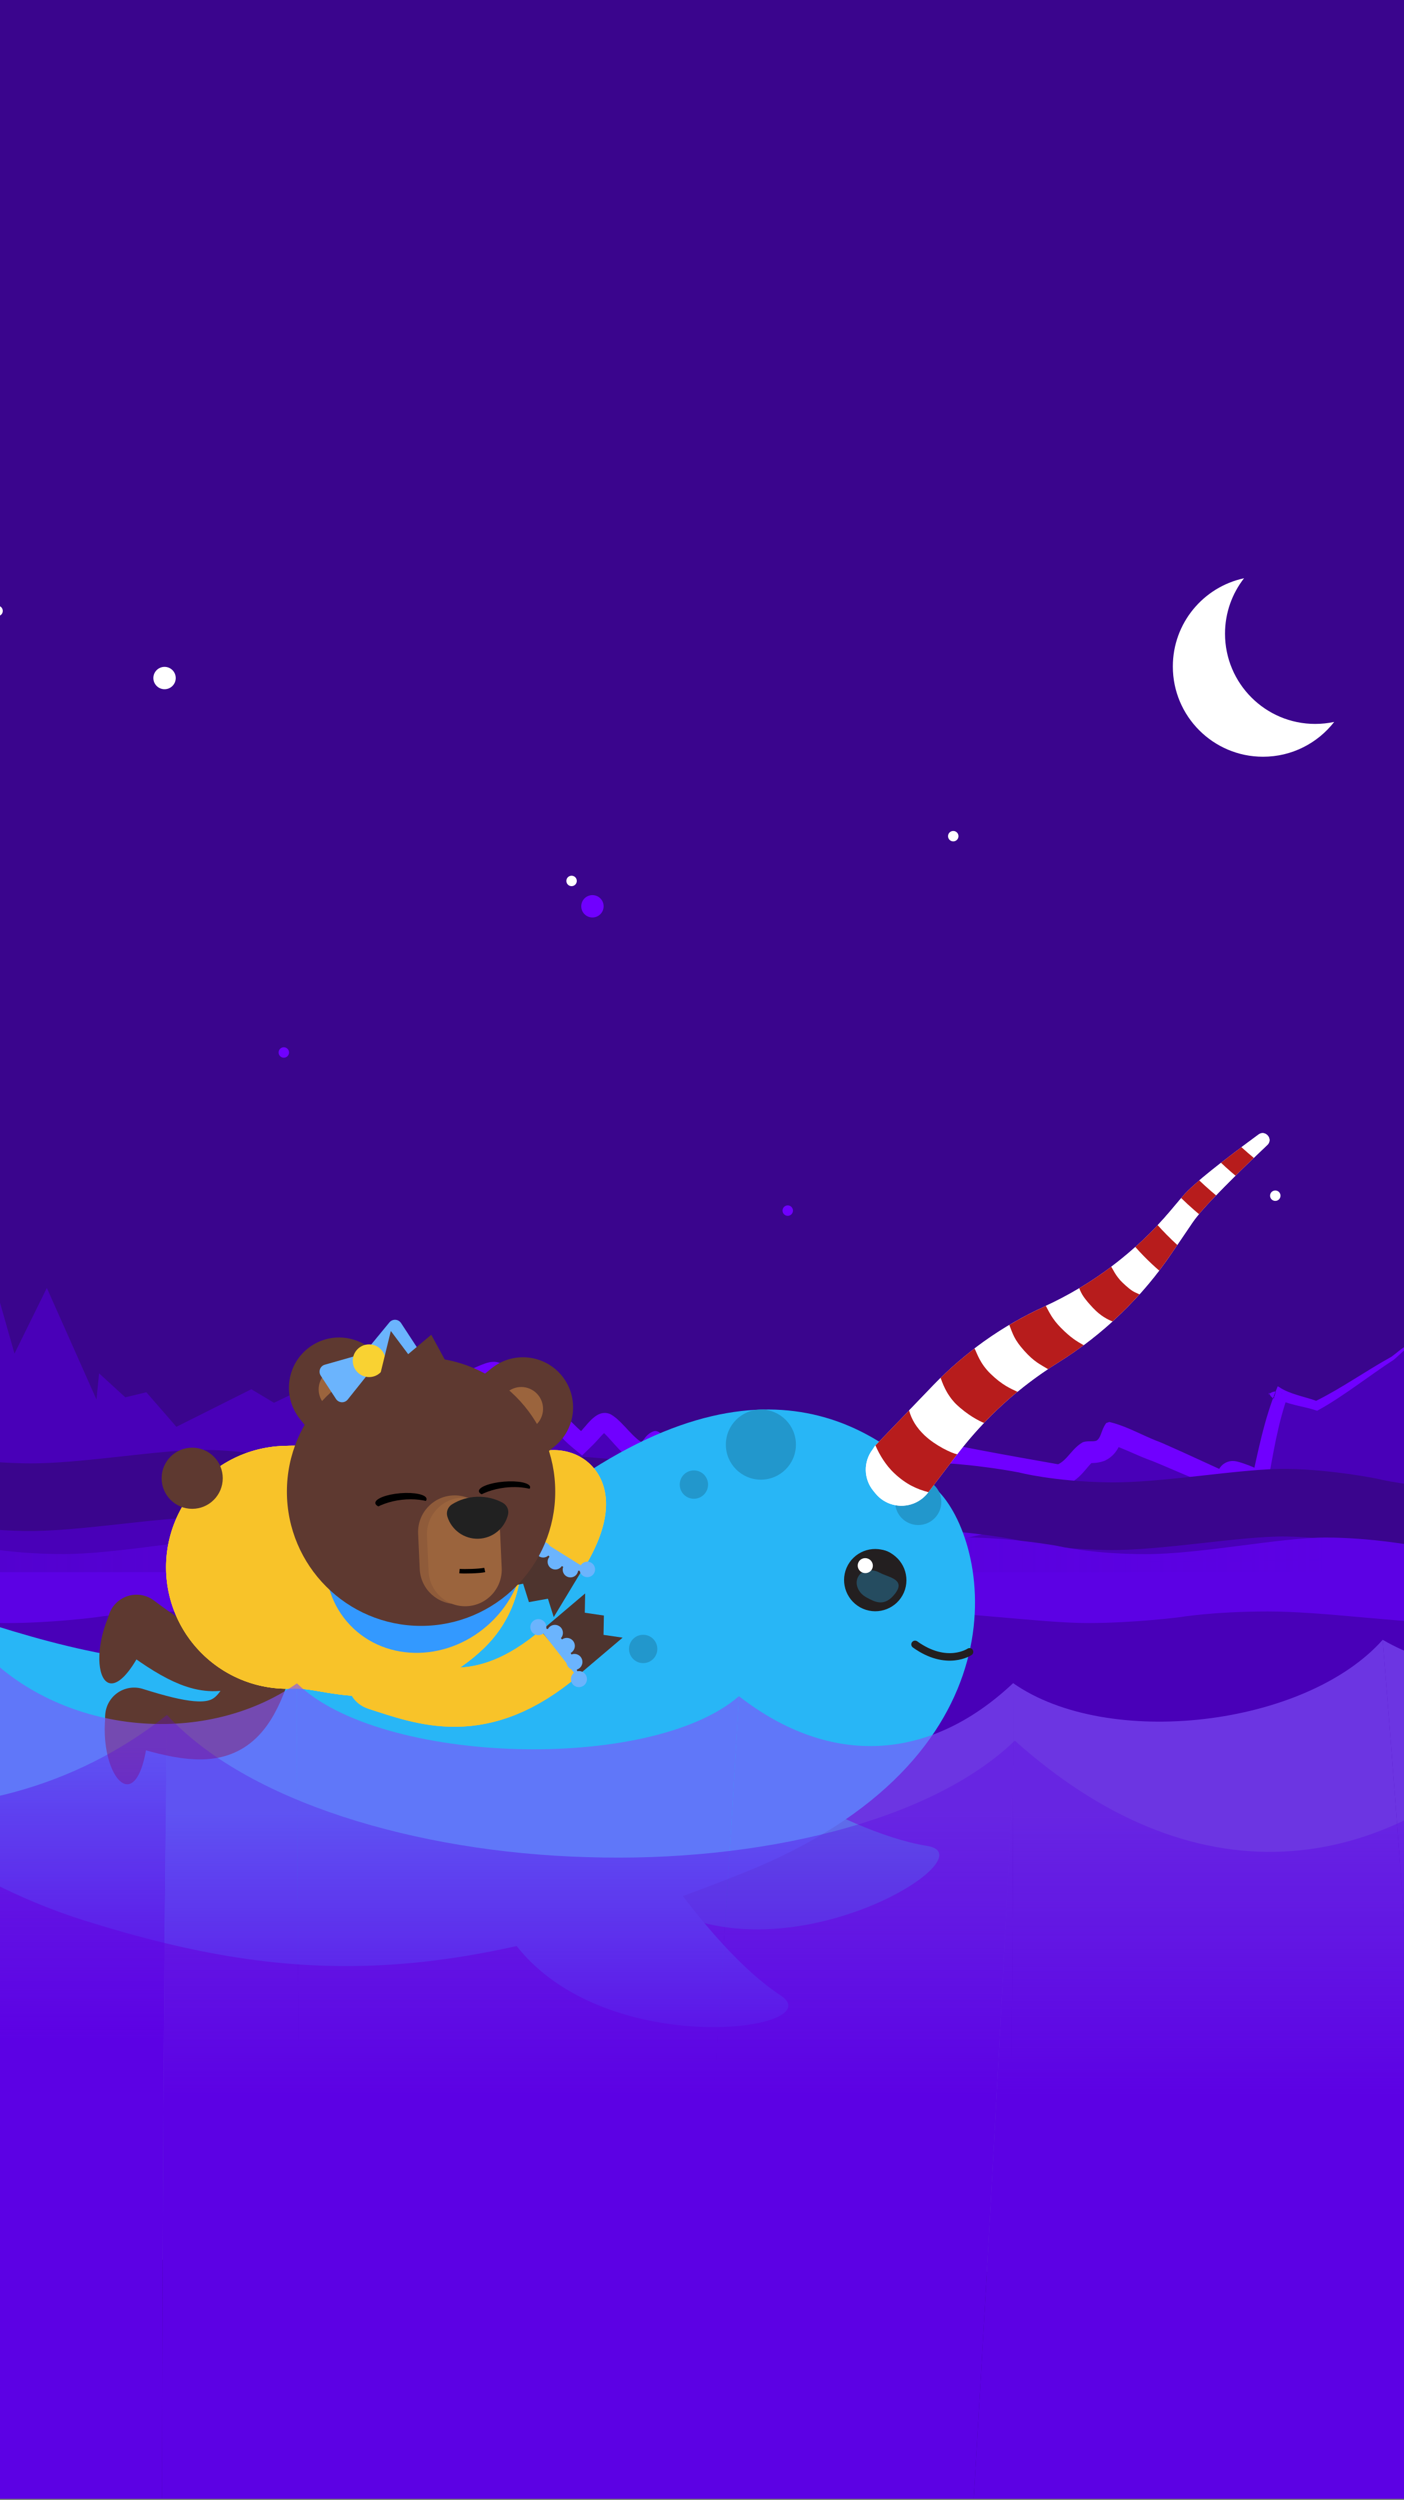 <svg width="413" height="735" fill="none" xmlns="http://www.w3.org/2000/svg"><rect width="100%" height="100%" fill="#808080" stroke="none"/><g clip-path="url(#clip0)"><path fill="#3A058D" d="M0 0h413v734.589H0z"/><g clip-path="url(#clip1)"><path d="M574.468 155H-73.74v509.663H574.468V155z" fill="#3A058D"/><path d="M611.573 299.636l-44.721 10.087-22.055 81.408-11.136-33.121-2.627 18.802-10.517 3.236-11.245 31.77-1.754-12.091-6.118-5.372-7.342 13.867-34.585-52.106-33.108 38.642-4.803-3.649-33.572 21.209-11.872-4.083-7.697 28.424-42.204-18.337-3.736 5.991-4.246.092-6.863 6.82-45.156-8.819-8.67 7.806-4.868-1.465-6.61 9.601-38.226-12.394-6.468 6.236-8.061-10.561-4.601 3.132-10.96-7.71-6.635 4.254-25.486-20.789-24.082 9.763-11.376-6.127-14.328 6.969-5.355-3.482-9.886 4.771-6.675-3.99-22.043 11.043-8.841-10.158-6.179 1.496-7.723-7.052-.763 7.701-14.6-32.805-9.517 19.297-15.543-54.615-7.837 30.573-8.188-25.262-10.144 10.74-13.526-37.146-15.789 14.915-8.03-4.793-10.192 4.842-19.253-14.745v295.86h715.813V299.636z" fill="#4900B8"/><path d="M414.664 395.872c-.855.5-1.618 1.123-2.359 1.794-.741.671-1.483 1.381-2.276 2.065l-.088.057c-1.807 1.171-3.583 2.386-5.346 3.632l-5.307 3.732c-1.776 1.25-3.57 2.495-5.408 3.701-1.837 1.207-3.71 2.391-5.653 3.465l-.78.43-1.057-.333c-1.685-.535-3.584-.882-5.601-1.391-2.009-.504-4.166-1.21-6.193-2.377l4.215-1.478c-.189.645-.364 1.29-.495 1.886-.066.29-.119.588-.136.776-.009.079 0 .185.013.014v-.101l-.005-.07-.008-.101c-.005-.048-.014-.092-.022-.141l-.014-.07-.03-.127c-.022-.088-.053-.175-.084-.263-.008-.026-.048-.123-.083-.197-.035-.079-.079-.158-.123-.233-.044-.079-.087-.145-.144-.224-.088-.122-.185-.236-.29-.346-.105-.11-.224-.211-.342-.298-.123-.092-.311-.215-.487-.294-.18-.088-.368-.154-.557-.202-.171-.044-.333-.07-.508-.083-.172-.013-.347-.009-.514.009-.136.013-.219.026-.333.052-.197.04-.46.141-.531.171-.109.049-.219.101-.324.167-.075.044-.119.074-.18.114l-.136.105c-.259.215-.281.272-.316.303-.026.026-.03.026-.022.009l.07-.185c.062-.162.119-.359.141-.508.031-.141.013-.277-.009-.114 0 .092-.017.254.123.644.07.176.197.43.39.654.198.237.452.452.719.592l4.544-1.627c-1.614 4.416-2.807 9.012-3.789 13.714-.987 4.706-1.776 9.517-2.68 14.411l-.912 4.939-4.973-1.86c-1.022-.381-2.04-.776-3.075-1.188-.517-.207-1.039-.417-1.579-.645-.272-.114-.548-.237-.859-.377-.158-.075-.32-.149-.535-.263-.114-.062-.233-.123-.448-.255l-.215-.145-.153-.109c-.079-.062-.154-.119-.233-.184-.07-.057-.135-.119-.201-.185-.07-.07-.101-.092-.263-.272-.066-.074-.128-.149-.189-.223l-.088-.119-.114-.166c-.136-.206-.259-.43-.359-.663-.053-.114-.097-.232-.141-.35-.022-.053-.109-.316-.175-.663-.119-.627-.097-1.32.057-1.912.153-.666.561-1.46 1.101-2.017.302-.316.548-.5.64-.562.145-.105.298-.201.46-.293.158-.088.325-.167.492-.237.14-.062.403-.145.421-.149.263-.079.539-.136.811-.163.145-.017.25-.022.382-.026.438-.004.565.018.719.035.123.013.228.031.298.044.158.026.241.048.333.066l.395.096.553.158c.329.101.627.193.916.294.584.197 1.145.399 1.715.618.57.224 1.14.457 1.776.755.321.153.649.316 1.075.565.219.132.452.272.811.553.184.149.399.316.737.689.075.079.189.219.281.346.048.066.118.162.175.246l.083.131.106.176c.074.131.122.223.201.399.079.175.141.342.202.53.075.237.132.483.167.729.044.298.061.622.048.934l-.276 6.46-6.175-2.329c-7.316-2.754-14.363-5.89-21.328-8.82l-2.601-1.114-2.548-1.07c-.403-.162-.776-.333-1.206-.491l-.653-.237-.728-.276c-.983-.377-1.926-.772-2.834-1.162-3.64-1.579-6.832-3.057-9.723-3.676l3.149-.144-.557.197 2.702-1.96c.083-.097.039-.049-.053.193-.096.237-.232.644-.447 1.232-.224.588-.5 1.377-1.132 2.421-.32.517-.745 1.101-1.32 1.671-.57.57-1.298 1.11-2.074 1.5l-.342.171-.412.14c-.843.285-1.658.421-2.312.483-.653.061-1.158.057-1.486.065l-.373.009-.097.009c-.013.004-.026.004-.035.004-.009.009.154-.004.373-.07l1.048-.469c-.175.118-.417.307-.763.667-.346.355-.776.868-1.333 1.526-.557.658-1.233 1.469-2.18 2.351-.938.868-2.21 1.806-3.728 2.456l-1.618.692-1.768-.302c-7.552-1.29-15.139-2.57-22.739-3.96-3.803-.698-7.605-1.421-11.408-2.189-3.802-.772-7.613-1.57-11.407-2.465l6.052-1.916c-.916 1.017-1.912 2.127-3.065 3.25-1.158 1.122-2.469 2.276-4.118 3.337-1.636 1.048-3.698 2.031-6.132 2.395-1.206.184-2.473.201-3.688.048-1.219-.149-2.373-.461-3.425-.868l4.929-.237c.285-.145.535-.325.706-.478.176-.158.277-.285.334-.36.105-.153.039-.088-.057.132-.101.215-.242.57-.417 1.03-.18.465-.39 1.04-.732 1.777-.18.39-.369.749-.571 1.1-.201.356-.421.706-.657 1.053-.47.693-1.013 1.355-1.61 1.969-1.193 1.228-2.609 2.224-4.048 2.934l-2.281 1.127-2.337-.798c-2.061-.702-3.934-1.421-5.811-2.136l-5.557-2.127c-3.675-1.399-7.328-2.758-10.969-3.978-3.631-1.197-7.267-2.372-10.74-3.105-.434-.096-.86-.175-1.285-.254-.215-.044-.417-.07-.627-.105-.176-.031-.553-.084-.307-.062.219.018.741-.022 1.215-.232.232-.097.434-.224.57-.334.136-.105.215-.188.245-.223.057-.07-.052.039-.223.316-.185.276-.421.701-.825 1.328-.206.312-.46.693-.833 1.145-.382.452-.882 1.009-1.719 1.592-.807.575-2.075 1.123-3.342 1.241-.632.066-1.224.04-1.759-.03-.539-.075-.982-.193-1.395-.329l.689.184c-1.083-.237-1.667-.566-2.136-.829-.46-.272-.789-.518-1.048-.733-.535-.438-.877-.789-1.189-1.122-.605-.658-1.043-1.219-1.456-1.759-.811-1.074-1.486-2.061-2.14-3-.649-.93-1.276-1.82-1.829-2.526-.267-.342-.535-.645-.636-.75-.039-.053-.039-.031.22.114.149.079.364.198.802.325.421.118 1.176.267 2.145.074l.425-.101c.224-.065.426-.215.434-.241.009-.022-.114.075-.399.443-.153.189-.324.434-.728.917l-.175.201-.233.246c-.079.083-.206.202-.311.298-.048.044-.123.11-.206.176l-.237.188c-.066.053-.193.141-.307.215-.114.075-.232.149-.351.22-.136.078-.32.171-.482.245-.18.079-.307.14-.557.224-.228.074-.461.14-.693.188-.219.049-.535.088-.803.106-.557.039-1.127-.018-1.679-.15-.272-.065-.535-.153-.799-.258-.131-.053-.258-.11-.381-.171l-.171-.088-.022-.013-.176-.105-.35-.22-.351-.223-.171-.114-.132-.097c-.351-.259-.724-.535-1.009-.798-1.232-1.061-2.14-2.066-2.982-2.991-.833-.93-1.574-1.79-2.259-2.5-.166-.171-.342-.36-.495-.5l-.237-.232-.219-.198c-.149-.144-.272-.232-.391-.333-.074-.066-.087-.07-.109-.088-.009-.009-.018-.017-.027-.031l-.013-.017c-.004-.004-.013-.018.018.004.074.049.197.079.237.097.026.009.057.013.087.017.035.014.071.018.11.022.149.027.338.027.496.013.337-.043.482-.153.407-.127-.065.018-.28.149-.548.377-.267.22-.583.531-.925.891-.342.359-.706.772-1.118 1.232-.413.461-.864.969-1.474 1.561l-3.118 3.049-3.237-2.698c-1.193-.995-2.25-2.079-3.123-3.004-.877-.93-1.618-1.702-2.359-2.337l-5.842-4.855c-3.916-3.32-7.811-6.781-11.53-10.46l.206.175c-.087-.079.079-.066-.087-.123-.158-.044-.636 0-1.255.184-.311.088-.653.207-1.035.347l-.601.219-.267.097-.272.109-2.382.948c-1.627.64-3.28 1.276-4.973 1.85-1.697.571-3.425 1.088-5.179 1.531l.482-.189c-1.425.614-2.899 1.465-4.684 2.29-1.188.552-2.513.807-3.833.732-1.32-.079-2.526-.495-3.504-1.009-1.969-1.043-3.307-2.328-4.61-3.403-1.285-1.079-2.482-2.022-3.657-2.443l1.482-.175c-2.342 1.101-4.675 2.469-7.171 3.697-1.25.614-2.539 1.189-3.89 1.653-1.346.47-2.763.799-4.197.952l-.482.053-.276-.215c-1.456-1.118-2.798-2.289-4.188-3.364l.167.083c-.509-.228-1.281-.144-2.017.079-.746.224-1.491.57-2.224.943l-.36-.587c.719-.435 1.456-.856 2.263-1.176.404-.158.824-.289 1.276-.355.447-.066.93-.061 1.395.088l.044.013.044.026c1.5 1 2.925 2.075 4.394 3.057l-.272-.057c2.605-.439 5.048-1.575 7.368-2.89 2.329-1.316 4.575-2.82 6.96-4.132l.154-.083.167.048c1.793.5 3.276 1.575 4.67 2.619 1.395 1.048 2.733 2.162 4.233 2.868.745.351 1.53.574 2.324.596.789.018 1.583-.162 2.289-.522 1.513-.776 2.987-1.728 4.57-2.521l.04-.018.044-.013c3.263-.991 6.433-2.285 9.574-3.658l2.359-1.044c.807-.342 1.583-.671 2.434-.969.842-.285 1.741-.522 2.706-.504.961.009 1.952.368 2.702.978l.017.013.013.013c3.728 3.434 7.649 6.653 11.636 9.802l6.004 4.715c2.052 1.645 3.657 3.644 5.6 5.171l-.754.044c.789-.803 1.522-1.75 2.329-2.645.807-.89 1.671-1.794 2.807-2.447.565-.32 1.219-.57 1.921-.61.706-.057 1.394.114 2.026.417 1.149.653 2.03 1.478 2.903 2.324 1.715 1.693 3.206 3.548 4.965 5.009.215.188.443.346.671.513.114.087.228.149.337.223l.171.11.084.053c.022.008-.026-.018-.04-.013-.039-.014-.096-.005-.109 0-.013.004 0 0 .026-.018.053-.039.136-.127.219-.224.167-.197.338-.438.522-.679.364-.483.772-.983 1.281-1.413.5-.429 1.109-.776 1.767-.965l.031-.008.018-.005c.552-.092.938.11 1.245.277.307.179.561.386.794.596.465.421.868.868 1.254 1.325.768.912 1.461 1.85 2.149 2.789.689.934 1.369 1.873 2.079 2.767.355.448.715.882 1.096 1.276.189.198.382.382.579.536.185.153.404.276.496.289l.022.004.053.018c.359.114.6.092.868-.097.276-.188.548-.552.798-.942.509-.794.961-1.733 1.715-2.562.377-.412.851-.789 1.412-1.022.557-.236 1.175-.311 1.746-.263.298.022.53.07.785.106.25.039.5.07.745.118.496.088.991.171 1.483.276 3.938.794 7.758 1.956 11.543 3.197 3.785 1.25 7.517 2.623 11.236 4.018 3.719 1.386 7.421 2.859 11.144 4.127l-.5.035c.829-.412 1.579-.956 2.215-1.614.636-.654 1.153-1.434 1.539-2.268.386-.842.68-1.802 1.105-2.758.215-.478.465-.961.807-1.421.338-.456.79-.886 1.347-1.167l.263-.131.276.105c1.171.447 2.417.614 3.636.417 1.219-.185 2.39-.715 3.465-1.408 1.079-.698 2.07-1.562 3.013-2.487.943-.925 1.833-1.921 2.728-2.934l.272-.307.399.097c14.907 3.517 30.02 6.131 45.124 8.81l-.364.044c1.39-.583 2.482-1.776 3.566-3.026.548-.627 1.101-1.276 1.728-1.881.623-.61 1.32-1.176 2.105-1.623l.052-.031.058-.017c.754-.25 1.513-.25 2.17-.25.667.004 1.259-.009 1.777-.184l-.084.035c.347-.171.623-.457.86-.834.237-.372.421-.824.601-1.293.364-.939.693-2.005 1.399-2.952l.114-.154.18-.061.557-.189.171-.057.171.044c3.811.93 7.28 2.68 10.736 4.228.864.39 1.732.768 2.609 1.123.435.18.882.346 1.329.517.448.171.886.378 1.329.566 1.763.768 3.5 1.544 5.241 2.333 6.956 3.154 13.837 6.443 20.885 9.316l-.776.495c0 .132.035.184.043.206.014.022.018.022.009.018-.009-.013-.039-.04-.079-.07-.074-.062-.171-.128-.276-.189-.206-.127-.434-.246-.662-.36-.465-.232-.948-.443-1.434-.644-.487-.202-.983-.395-1.478-.575-.25-.087-.496-.175-.746-.259l-.364-.114-.171-.043-.07-.014c-.013-.004-.048-.004.013-.004l.031-.004c.03-.005.057-.009.087-.018.018-.004.075-.026.106-.044.017-.009.035-.022.052-.035.009-.009.04-.031.075-.066.066-.065.114-.162.131-.241.018-.07.022-.153.009-.228-.022-.092-.022-.079-.035-.118-.013-.027-.026-.053-.039-.075-.018-.026-.027-.035-.04-.052-.026-.031-.022-.027-.035-.036-.017-.013.004.005.018.014l.14.083.338.171.715.333 1.464.645c.983.421 1.974.833 2.965 1.241l-.745.39c1.07-4.789 2.052-9.613 3.249-14.393 1.198-4.781 2.614-9.531 4.509-14.105l.215-.522.504.263c.268.141.478.404.575.654.105.25.127.487.131.706.005.438-.079.824-.184 1.197-.11.373-.246.728-.412 1.075-.084.171-.176.342-.281.513-.114.175-.206.333-.439.535-.07.048-.127.114-.324.167-.04.008-.101.017-.175.013-.066-.005-.141-.022-.211-.057-.079-.035-.123-.075-.167-.119-.022-.022-.044-.048-.061-.07l-.035-.053c-.088-.157-.083-.232-.101-.315-.009-.075-.013-.141-.009-.198.005-.232.035-.421.07-.614.071-.377.163-.728.259-1.079.197-.697.426-1.377.662-2.052l.202-.583.518.329c1.618 1.026 3.425 1.728 5.293 2.289 1.864.574 3.798 1.026 5.684 1.732l-.36.018c7.728-3.816 14.78-8.894 22.39-13.074l-.04.026c.807-.601 1.579-1.254 2.395-1.886.811-.631 1.679-1.228 2.627-1.684l.302.575z" fill="#7000FF"/><path d="M559.116 438.141c-25.876-8.771-87.715-8.771-114.029-2.631-19.253 4.491-69.562 7.096-89.481 6.539-29.143-.816-43.822 4.118-71.474 10.127-16.276 3.534-39.779 2.096-56.576 4.385-15.337 2.088-51.006-6.548-66.224-5.701-63.154 3.508-75.834-7.101-107.055-6.245-38.59 1.057-54.778 11.069-128.019-3.842" fill="#5C01E4"/><path d="M643.262 461.259c-16.1-.281-26.463-2.908-26.463-2.908s-13.03-2.675-26.463-2.908c-13.434-.232-36.994 4.241-53.098 3.956-16.104-.285-26.455-2.908-26.455-2.908s-13.025-2.675-26.45-2.907c-13.433-.237-36.971 4.236-53.076 3.956-16.1-.281-26.415-2.908-26.415-2.908s-12.946-2.671-26.375-2.908c-13.434-.237-36.823 4.241-52.918 3.96-16.1-.28-26.113-2.903-26.113-2.903s-13.39-2.68-26.814-2.916c-13.434-.237-37.344 4.232-53.449 3.951-16.1-.281-26.463-2.908-26.463-2.908s-13.03-2.675-26.464-2.907c-13.433-.237-36.993 4.241-53.097 3.955-16.1-.28-26.455-2.912-26.455-2.912s-13.026-2.675-26.446-2.907c-13.434-.237-36.976 4.236-53.08 3.956-16.104-.281-26.411-2.908-26.411-2.908s-12.947-2.671-26.376-2.908c-13.433-.237-36.945 4.241-53.045 3.96-16.1-.28-111.747-2.337-111.747-2.337l-.132-19.876s96.126 2.048 112.23 2.333c16.1.281 39.55-4.193 52.984-3.96 13.433.232 26.402 2.907 26.402 2.907s10.333 2.627 26.433 2.908c16.1.281 39.651-4.193 53.085-3.956 13.433.237 26.454 2.908 26.454 2.908s10.363 2.627 26.455 2.908c16.095.28 39.664-4.193 53.097-3.956 13.434.237 26.464 2.907 26.464 2.907s10.359 2.628 26.463 2.908c16.1.281 40.02-4.184 53.449-3.951 13.433.237 26.814 2.916 26.814 2.916s10.008 2.623 26.112 2.904c16.105.28 39.494-4.193 52.918-3.961 13.434.237 26.376 2.908 26.376 2.908s10.32 2.627 26.415 2.908c16.096.28 39.643-4.193 53.076-3.956 13.433.237 26.45 2.907 26.45 2.907s10.359 2.628 26.455 2.908c16.095.281 39.664-4.192 53.098-3.956 13.433.237 26.463 2.908 26.463 2.908s10.359 2.627 26.463 2.908c16.1.28 39.897-4.189 53.322-3.952 13.433.237 26.687 2.912 26.687 2.912l-.347 19.881s-13.262-2.68-26.687-2.912c-13.429-.237-37.23 4.241-53.326 3.956z" fill="#3A058D"/><path d="M789.334 458.982c-6.412-16.937-27.258-27.989-44.107-24.897-16.85 3.092-33.06 11.332-50.138 10.547-24.99-1.153-49.212-21.494-72.921-12.981-13.951 5.008-24.1 19.275-38.502 22.516-13.149 2.96-26.209-3.969-39.002-8.351-34.661-11.863-72.246-5.245-107.924 2.448-35.678 7.692-9.526 10.718-108.086 10.718" fill="#3A058D"/><path d="M-210.414 454.426s107.147 2.442 123.251 2.442c16.104 0 39.471-4.885 52.905-4.885 13.434 0 26.45 2.447 26.45 2.447s10.377 2.447 26.481 2.447c16.104 0 39.572-4.885 53.006-4.885 13.433 0 26.503 2.447 26.503 2.447s10.407 2.443 26.503 2.443c16.1 0 39.585-4.882 53.019-4.882 13.433 0 26.511 2.448 26.511 2.448s10.403 2.447 26.507 2.447c16.105 0 39.946-4.886 53.37-4.886 13.434 0 26.858 2.447 26.858 2.447s10.052 2.443 26.157 2.443c16.104 0 39.41-4.881 52.839-4.881 13.433 0 26.424 2.447 26.424 2.447s10.363 2.447 26.463 2.447 39.563-4.885 52.997-4.885c13.433 0 26.494 2.447 26.494 2.447s10.403 2.443 26.503 2.443 39.585-4.882 53.019-4.882c13.433 0 26.507 2.448 26.507 2.448s10.403 2.447 26.507 2.447 39.818-4.886 53.242-4.886c13.434 0 26.736 2.447 26.736 2.447v18.986h-945.252v-19.051z" fill="url(#paint0_linear)"/><path d="M-174.51 475.477s107.147-1.706 123.252-1.706c16.104 0 39.471 3.408 52.905 3.408 13.433 0 26.45-1.706 26.45-1.706s10.377-1.706 26.481-1.706c16.104 0 39.572 3.407 53.005 3.407 13.434 0 26.503-1.706 26.503-1.706s10.408-1.706 26.503-1.706c16.1 0 39.586 3.408 53.019 3.408s26.512-1.706 26.512-1.706 10.403-1.706 26.507-1.706 39.941 3.407 53.37 3.407c13.433 0 26.862-1.706 26.862-1.706s10.052-1.706 26.156-1.706c16.105 0 39.41 3.408 52.839 3.408 13.434 0 26.424-1.706 26.424-1.706s10.364-1.706 26.464-1.706c16.1 0 39.563 3.408 52.997 3.408 13.433 0 26.494-1.706 26.494-1.706s10.403-1.706 26.503-1.706c16.099 0 39.585 3.407 53.018 3.407 13.434 0 26.508-1.706 26.508-1.706s10.402-1.706 26.507-1.706c16.104 0 39.818 3.408 53.242 3.408 13.434 0 26.736-1.706 26.736-1.706v-13.249H-174.51v13.284z" fill="#5C01E4"/><path d="M208.303 511.523s38.046 26.915 64.452 31.169c20.732 3.338-54.76 48.375-90.534 7.443-12.113-13.859 26.082-38.612 26.082-38.612z" fill="#2297CC"/><path d="M52.449 488.836c10.315.421 35.651 5.407 109.946-48.708 63.399-47.497 98.419-17.828 113.853-1.504 15.433 16.323 25.889 78.829-58.045 112.182-83.934 33.353-130.115 33.656-193.37 13.81-65.698-20.612-116.234-82.24-105.568-100.397 11.96-20.354 76.224 22.292 133.185 24.617z" fill="#28B6F6"/><path d="M183.407 531.877s23.784 40.081 46.168 54.721c17.574 11.495-69.719 21.871-85.714-30.082-5.416-17.591 39.546-24.639 39.546-24.639z" fill="#28B6F6"/><path d="M223.822 435.006c5.692 0 10.306-4.615 10.306-10.307s-4.614-10.306-10.306-10.306c-5.692 0-10.306 4.614-10.306 10.306 0 5.692 4.614 10.307 10.306 10.307zM189.192 488.941c2.301 0 4.166-1.865 4.166-4.166s-1.865-4.167-4.166-4.167-4.167 1.866-4.167 4.167c0 2.301 1.866 4.166 4.167 4.166zM204.116 440.619c2.301 0 4.166-1.865 4.166-4.166s-1.865-4.166-4.166-4.166-4.167 1.865-4.167 4.166 1.866 4.166 4.167 4.166zM270.106 448.347c3.755 0 6.798-3.043 6.798-6.798 0-3.754-3.043-6.798-6.798-6.798-3.754 0-6.797 3.044-6.797 6.798 0 3.755 3.043 6.798 6.797 6.798zM118.741 482.884c3.633 0 6.578-2.945 6.578-6.578 0-3.633-2.945-6.579-6.578-6.579-3.634 0-6.579 2.946-6.579 6.579 0 3.633 2.945 6.578 6.579 6.578z" fill="#2297CC"/><path d="M261.083 456.136c-4.653-2.009-10.056.145-12.052 4.772-1.995 4.627.162 10.03 4.811 12.038 4.653 2.009 10.057-.144 12.052-4.771 1.996-4.623-.158-10.026-4.811-12.039z" fill="#231F20"/><path d="M264.282 467.42c-1.995 4.632-6.662 7.066-10.425 5.447-3.763-1.622-5.197-6.688-3.201-11.319 1.995-4.631 6.662-7.066 10.425-5.447 3.763 1.623 5.197 6.692 3.201 11.319z" fill="#231F20"/><path opacity=".3" d="M258.804 462.372c2.447 1.329 7.706 1.886 4.548 6.066-3.162 4.179-6.057 2.495-8.504 1.166-2.447-1.328-3.517-4.021-2.434-6.03 1.088-2.009 3.943-2.53 6.39-1.202z" fill="#29B6F6"/><path d="M256.583 461.162c-.483 1.118-1.79 1.627-2.925 1.14-1.136-.486-1.663-1.789-1.18-2.907.482-1.119 1.789-1.627 2.925-1.141 1.132.487 1.662 1.79 1.18 2.908z" fill="#fff"/><path d="M285.195 485.63s-6.666 4.513-16.025-2.193" stroke="#231F20" stroke-width="2.215" stroke-miterlimit="10" stroke-linecap="round"/><path d="M257.375 425.094l17.232-17.911c9.297-9.636 20.323-17.451 32.506-23.021 14.289-6.521 26.964-16.117 37.095-28.082l3.811-4.521c3.03-3.592 12.49-10.908 22.196-18.026 2.013-1.478 4.408 1.347 2.583 3.07-9.587 9.092-19.205 18.609-21.994 22.789l-6.061 8.933c-8.78 13.004-20.24 24.021-33.586 32.323-11.394 7.096-21.402 16.188-29.551 26.845l-8.605 11.311c-1.087 1.421-2.565 2.548-4.254 3.206-3.969 1.556-8.499.368-11.205-2.934l-.641-.786c-2.885-3.517-2.982-8.53-.219-12.157l.693-1.039z" fill="#fff"/><path d="M320.619 382.377c-1.162-1.237-2.201-2.465-3.131-3.658-3.18 1.899-6.465 3.632-9.842 5.193 1.049 1.452 2.272 2.987 3.711 4.592 2.736 3.052 5.241 5.302 7.407 6.96 2.952-2.189 5.789-4.522 8.504-6.986-2.009-1.557-4.258-3.553-6.649-6.101zM282.401 412.257c-2.399-2.469-4.259-4.938-5.693-7.193-.711.698-1.412 1.404-2.105 2.119l-7.193 7.477c1.443 1.996 3.303 4.18 5.697 6.443 3.149 2.973 6.013 5.026 8.456 6.442l.044-.057c2.451-3.205 5.074-6.271 7.85-9.183-2.14-1.487-4.535-3.456-7.056-6.048zM333.971 366.597c-2.276 2.035-4.636 3.974-7.078 5.807.618.724 1.276 1.465 1.986 2.223 2.303 2.456 4.421 4.386 6.311 5.904 2.027-2.25 3.961-4.579 5.798-6.987-1.386-1.197-2.868-2.57-4.434-4.157-.925-.948-1.785-1.878-2.583-2.79zM263.224 431.563c-2.364-2.232-4.232-4.509-5.697-6.627l-.153.158-.693 1.035c-2.763 3.627-2.663 8.644.219 12.157l.64.785c2.702 3.303 7.232 4.487 11.206 2.934 1.688-.658 3.171-1.785 4.254-3.206l.092-.123c-2.785-1.42-6.197-3.644-9.868-7.113zM296.893 389.517c-3.539 2.105-6.951 4.412-10.223 6.912 1.364 1.991 3.109 4.18 5.346 6.478 2.658 2.736 5.109 4.762 7.263 6.271 2.881-2.372 5.885-4.596 8.999-6.671-1.864-1.521-3.912-3.433-6.052-5.824-2.228-2.486-3.973-4.938-5.333-7.166zM370.213 333.533c-1.698 1.246-3.386 2.496-5.035 3.733.592.539 1.215 1.092 1.868 1.653.605.522 1.193 1.018 1.763 1.491 1.316-1.267 2.649-2.539 3.987-3.802 1.824-1.728-.57-4.553-2.583-3.075zM347.46 352.221l-3.254 3.859c-1.189 1.404-2.408 2.768-3.667 4.105.789.882 1.645 1.799 2.575 2.741 1.118 1.136 2.184 2.158 3.197 3.084l4.491-6.614c.456-.684 1.096-1.509 1.886-2.452-.43-.355-.86-.719-1.303-1.105-1.438-1.241-2.746-2.456-3.925-3.618zM359.168 341.844c-2.39 1.864-4.565 3.618-6.398 5.184 1.052 1.004 2.21 2.057 3.482 3.158.5.43.982.838 1.46 1.232 1.728-1.798 3.662-3.75 5.724-5.785-.417-.346-.834-.701-1.264-1.07-1.074-.921-2.074-1.833-3.004-2.719z" fill="#fff"/><path d="M271.999 422.002c-2.395-2.263-3.82-4.618-4.592-7.337l-9.886 10.275c1.211 2.829 3.11 5.886 5.474 8.118 3.671 3.469 6.921 4.785 10.1 5.627l8.469-11.135c-1.684-.333-6.416-2.575-9.565-5.548zM291.394 403.893c-3.153-3.061-3.991-6.048-4.719-7.464-3.491 2.666-6.82 5.552-9.964 8.635.478 1.263 1.421 4.597 4.508 7.667 2.562 2.548 6.763 4.986 8.241 5.574 3.088-3.237 6.368-6.289 9.824-9.131-1.925-.921-4.399-1.891-7.89-5.281zM312.062 390.35c-2.535-2.557-3.46-4.657-4.416-6.433-.18.083-.355.166-.535.249-3.504 1.601-6.916 3.395-10.215 5.36 1.071 2.706 1.443 4.293 4.377 7.565 2.965 3.311 4.649 3.974 7.013 5.421.947-.632 1.904-1.254 2.873-1.86 2.609-1.622 5.149-3.355 7.609-5.179-2.061-1.154-3.82-2.211-6.706-5.123zM326.89 372.404c-3.018 2.267-6.158 4.377-9.408 6.315.65 1.834 1.584 3.171 4.022 5.781 2.289 2.442 4.403 3.46 5.759 3.982 2.771-2.518 5.416-5.171 7.925-7.951-1.557-.755-1.978-.61-4.961-3.426-2.043-1.929-3.061-4.346-3.337-4.701zM340.538 360.181c-2.1 2.232-4.293 4.377-6.569 6.416.798.912 1.658 1.842 2.587 2.785 1.562 1.588 3.044 2.96 4.434 4.158 1.298-1.702 2.548-3.439 3.75-5.215l1.575-2.316c-1.014-.925-2.079-1.947-3.198-3.083-.934-.947-1.789-1.859-2.579-2.745zM352.772 347.028c-2.118 1.811-3.776 3.364-4.754 4.526l-.557.662c1.184 1.167 2.491 2.378 3.925 3.619.443.381.877.745 1.303 1.105 1.307-1.557 3.026-3.434 5.026-5.517-.478-.395-.961-.803-1.461-1.233-1.272-1.101-2.429-2.157-3.482-3.162zM365.18 337.261c-2.092 1.566-4.114 3.105-6.004 4.583.93.886 1.929 1.798 3 2.724.429.368.85.723 1.263 1.07 1.723-1.702 3.53-3.46 5.372-5.232-.574-.474-1.162-.969-1.763-1.491-.653-.562-1.276-1.114-1.868-1.654z" fill="#B71C1C"/><path d="M276.705 405.064c.478 1.263 2.044 5.272 4.509 7.667 3.491 3.385 6.762 4.986 8.24 5.574" fill="#B71C1C"/><path d="M88.261 464.978c-18.385 28.743-25.389 29.393-48.102 12.367" stroke="#5E3930" stroke-width="17.046" stroke-miterlimit="10" stroke-linecap="round"/><path d="M33.321 472.302c-9.381 17.648-1.478 37.515 11.447 5.956l-11.447-5.956z" fill="#5E3930"/><path d="M80.735 477.034c-7.811 33.213-14.201 36.151-41.278 27.621" stroke="#5E3930" stroke-width="17.046" stroke-miterlimit="10" stroke-linecap="round"/><path d="M117.599 458.789c-8.969 8.539-15.968 1.246-33.046 1.983" stroke="#F9D232" stroke-width="71.421" stroke-miterlimit="10" stroke-linecap="round" stroke-dasharray="60.97 60.97"/><path d="M117.599 458.789c-8.969 8.539-15.968 1.246-33.046 1.983" stroke="#F9D232" stroke-width="71.421" stroke-miterlimit="10" stroke-linecap="round" stroke-dasharray="1.31 1.31"/><path d="M86.093 496.449c2.61-.109 4.776.264 8.056.829 4.816.829 11.416 1.965 19.21 1.101 9.438-1.048 18.016-4.675 25.547-10.802.175-.14.35-.285.53-.43.053-.043.105-.087.154-.131.035-.027.065-.057.101-.084.127-.109.254-.219.381-.324.114-.097.228-.197.347-.298.166-.149.337-.294.5-.448.223-.197.442-.394.657-.596.215-.197.435-.404.649-.61 14.285-13.6 14.837-36.208 1.242-50.488-.351-.368-.706-.728-1.07-1.074-.145-.145-.294-.286-.443-.426-.036-.031-.062-.057-.093-.088-.157-.144-.32-.289-.478-.434-.368-.333-.745-.653-1.127-.969-.171-.14-.342-.285-.522-.421-.184-.149-.364-.29-.552-.43-.412-.316-.833-.618-1.254-.908-.207-.149-.422-.289-.636-.43-.229-.153-.457-.302-.693-.447-.027-.017-.053-.035-.079-.052-.176-.106-.347-.215-.518-.316-.109-.066-.215-.132-.329-.198-.627-.364-1.258-.715-1.908-1.035-.162-.087-.328-.166-.491-.245-.184-.092-.368-.176-.552-.263-.211-.097-.417-.198-.628-.285-.263-.119-.526-.229-.793-.343-.145-.057-.285-.114-.43-.171-.307-.127-.614-.245-.926-.355-.179-.07-.363-.136-.552-.202-.43-.153-.864-.289-1.303-.425-.197-.061-.39-.118-.587-.171-1.259-.364-2.531-.654-3.82-.877-.233-.04-.47-.079-.702-.114-1.145-.176-2.298-.294-3.452-.355-.276-.018-.548-.031-.82-.036h-.03c-.281-.008-.566-.013-.851-.013-.281-.004-.566 0-.851.005-.246.004-.487.008-.728.017-2.592.097-5.18.474-7.706 1.136-.276.07-.548.149-.82.224-.18.048-.351.101-.526.158-.158.044-.312.092-.469.144-.514.163-1.022.338-1.527.527-.254.092-.495.184-.741.28-.245.092-.487.193-.728.299-.329.136-.658.28-.982.429-4.965-.78-11.579-1.561-19.736-1.206-19.701.851-34.989 17.512-34.138 37.217.851 19.701 17.512 34.985 37.217 34.134z" fill="#F8C329"/><path d="M150.943 446.251c1.426-15.653 30.117-17.363 13.465 10.21" stroke="#4E342E" stroke-width="17.046" stroke-miterlimit="10" stroke-linecap="round"/><path d="M150.943 446.251c1.426-15.653 30.117-17.363 13.465 10.21" stroke="#FFE14D" stroke-width="17.373" stroke-miterlimit="10" stroke-dasharray="75.39 75.39"/><path d="M150.943 446.251c1.426-15.653 30.117-17.363 13.465 10.21" stroke="#F8C329" stroke-width="17.373" stroke-miterlimit="10" stroke-linecap="round"/><path d="M155.592 471.008l-1.71-5.412-5.583 1.004 8.811-14.591 14.591 8.815-8.815 14.591-1.706-5.416-5.588 1.009z" fill="#4E342E"/><path d="M156.915 451.485s6.865 12.684 15.853 9.907l-15.853-9.907z" fill="#6BB4FD"/><path d="M154.743 452.156c-.021-.071-.043-.144-.057-.217-.014-.074-.025-.148-.034-.22-.007-.074-.012-.15-.013-.223 0-.076.004-.148.011-.222.006-.073.017-.147.03-.221.014-.073.031-.145.053-.216.02-.071.044-.143.073-.211.028-.068.06-.138.095-.204.034-.066.074-.131.114-.193.041-.061.087-.123.132-.18.047-.058.098-.114.15-.166.052-.051.107-.102.162-.15.059-.046.119-.091.179-.133.061-.042.125-.081.193-.118.063-.033.132-.066.2-.096.068-.029.14-.053.21-.076.071-.021.144-.042.217-.056.071-.014.148-.026.22-.035.074-.006.15-.012.224-.011.076.001.147.002.223.01.074.006.148.017.222.031.073.014.145.031.216.053.07.02.142.044.211.072.068.028.138.059.204.095.066.035.13.074.193.115.061.041.122.084.18.132.057.045.114.097.165.149.052.052.103.107.151.165.046.057.093.116.134.179.042.061.081.125.117.19.034.066.066.133.096.201.058.138.102.281.132.427.014.073.026.147.036.222.006.073.01.148.01.224.001.073-.004.148-.009.223-.007.073-.017.148-.032.219-.014.073-.031.145-.052.219-.02.07-.045.14-.073.208-.028.071-.059.138-.095.204-.035.066-.074.131-.115.194-.041.06-.084.122-.132.179-.045.057-.097.114-.149.166-.051.054-.109.103-.165.151-.056.048-.116.093-.179.136-.06.042-.124.08-.19.115-.066.034-.135.069-.201.095-.07.031-.139.056-.209.079-.071.021-.145.04-.218.054-.072.016-.147.026-.22.034-.073.009-.15.012-.223.013-.073-.001-.148-.004-.221-.01-.073-.007-.148-.017-.219-.032a2.568 2.568 0 01-.219-.052c-.071-.022-.141-.047-.209-.075-.069-.029-.138-.059-.204-.096-.066-.034-.13-.071-.193-.114-.061-.041-.122-.084-.18-.132-.058-.047-.114-.097-.166-.149-.051-.052-.102-.107-.15-.163-.046-.057-.093-.118-.136-.178-.04-.062-.078-.126-.114-.191-.035-.066-.067-.135-.097-.203-.033-.071-.059-.14-.079-.211zM158.333 453.867c.968-.802 2.403-.667 3.203.304.8.968.665 2.403-.304 3.201-.968.802-2.404.664-3.201-.305l-.002.001c-.195-.235-.334-.501-.422-.777-.262-.853-.007-1.818.726-2.424zm3.231 3.89c.769-.993 2.196-1.179 3.189-.41.995.769 1.178 2.197.41 3.192-.769.995-2.196 1.178-3.192.41-.386-.297-.648-.692-.781-1.127-.209-.685-.097-1.454.374-2.065zm4.042 3.111c.33-1.213 1.58-1.928 2.792-1.598 1.212.328 1.927 1.58 1.6 2.792-.331 1.212-1.58 1.927-2.792 1.597-.78-.212-1.354-.807-1.577-1.525-.125-.4-.14-.837-.023-1.266zM170.593 462.062c-.021-.071-.04-.145-.054-.218-.014-.073-.026-.147-.035-.22-.006-.074-.011-.15-.013-.223.001-.076.005-.148.011-.221.006-.073.017-.148.031-.221.013-.074.03-.146.052-.217.02-.07.045-.142.073-.211.028-.068.059-.137.095-.204.034-.065.074-.13.114-.193.042-.061.085-.122.132-.18.048-.057.098-.114.15-.165.052-.052.107-.102.163-.151.056-.045.117-.093.179-.133.06-.042.125-.081.192-.118.066-.034.133-.066.2-.096.068-.029.14-.053.21-.076.071-.021.144-.042.217-.056.071-.013.148-.026.22-.035.074-.006.151-.011.224-.01.075-.002.148.002.224.009.073.007.148.017.221.031.073.014.145.031.216.053.071.02.143.044.211.072.069.036.138.067.204.101.065.034.13.074.193.114.06.041.123.087.179.132.057.045.114.098.166.15.052.052.102.107.151.165.046.056.093.115.134.179.042.06.08.125.117.19.034.066.066.132.095.2.058.138.103.281.133.427.014.073.026.148.035.223.007.073.011.147.011.223.001.073-.002.148-.01.224-.01.069-.021.144-.033.214-.015.076-.032.148-.054.22-.02.07-.045.14-.073.208-.028.071-.059.138-.096.204-.034.066-.074.131-.114.194-.04.062-.085.121-.132.179-.045.057-.095.113-.149.166-.052.052-.11.103-.165.151-.056.048-.116.092-.179.136-.06.042-.125.08-.191.114-.063.034-.13.066-.198.093-.07.031-.139.058-.21.079-.07.02-.144.04-.218.054-.072.016-.147.025-.22.034-.072.009-.15.012-.223.013-.073-.001-.147-.002-.221-.01-.073-.007-.148-.018-.219-.032-.073-.014-.145-.031-.218-.052-.072-.022-.141-.047-.21-.076-.068-.028-.138-.058-.204-.095-.065-.034-.132-.071-.193-.114-.061-.041-.122-.085-.18-.132-.057-.047-.114-.098-.165-.15-.052-.051-.102-.106-.151-.162-.046-.057-.093-.118-.135-.179-.042-.06-.08-.127-.115-.19-.034-.066-.067-.135-.097-.203-.029-.068-.054-.137-.078-.209z" fill="#6BB4FD"/><path d="M127.098 416.375l18.512 22.972 17.477-14.086c6.342-5.114 7.341-14.399 2.232-20.741-5.114-6.341-14.398-7.341-20.74-2.232l-17.481 14.087z" fill="#5E3930"/><path d="M157.354 419.173c2.759-2.223 3.193-6.258.97-9.017-2.224-2.759-6.259-3.193-9.017-.969" fill="#9B643D"/><path d="M125.315 416.182l-22.972 18.512-14.082-17.477c-5.114-6.342-4.114-15.63 2.232-20.74 6.342-5.114 15.631-4.114 20.74 2.233l14.082 17.472z" fill="#5E3930"/><path d="M95.155 412.485c-2.224-2.759-1.789-6.793.969-9.017 2.759-2.224 6.794-1.789 9.017.969" fill="#9B643D"/><path d="M143.191 475.685c11.522-10.969 12.764-28.366 2.775-38.858-9.989-10.491-27.426-10.104-38.947.865-11.521 10.969-12.763 28.366-2.775 38.858 9.989 10.491 27.426 10.104 38.947-.865z" fill="#39F" stroke="#39F" stroke-width="3.509" stroke-miterlimit="10" stroke-linecap="round"/><path d="M123.862 477.994c21.797 0 39.467-17.669 39.467-39.467 0-21.797-17.67-39.467-39.467-39.467-21.797 0-39.468 17.67-39.468 39.467 0 21.798 17.671 39.467 39.468 39.467z" fill="#5E3930"/><path d="M110.908 401.819l10.322-2.773c1.403-.377 2.026-2.013 1.231-3.227l-4.488-6.854c-.787-1.204-2.517-1.298-3.431-.188l-6.759 8.211c-.593.72-.648 1.743-.139 2.525l.926 1.415c.504.772 1.447 1.132 2.338.891z" fill="#6BB4FD"/><path d="M108.958 403.097l-6.67 8.351c-.906 1.135-2.656 1.053-3.45-.164l-4.488-6.856c-.787-1.204-.184-2.825 1.202-3.22l10.23-2.912c.898-.255 1.857.102 2.368.884l.926 1.415c.506.772.459 1.78-.117 2.502z" fill="#6BB4FD"/><path d="M108.578 404.85c2.657 0 4.811-2.154 4.811-4.811s-2.154-4.811-4.811-4.811-4.81 2.154-4.81 4.811 2.153 4.811 4.81 4.811z" fill="#F9D232"/><path d="M148.588 439.995c4.164-.345 7.458-1.611 7.357-2.827-.101-1.217-3.558-1.924-7.722-1.579-4.164.344-7.458 1.61-7.357 2.827.101 1.216 3.558 1.923 7.722 1.579z" fill="#000"/><path d="M148.536 437.348c5.407-.636 10.271.666 12.622 3.065-1.504 2.803-2.43 5.952-2.688 9.241-2.154 1.329-4.996 2.307-8.171 2.68-7.293.855-13.605-1.803-14.087-5.943-.491-4.136 5.026-8.184 12.324-9.043z" fill="#5E3930"/><path d="M118.132 443.573c4.164-.345 7.454-1.65 7.35-2.915-.105-1.265-3.565-2.011-7.729-1.666-4.165.345-7.455 1.65-7.351 2.915.105 1.264 3.566 2.01 7.73 1.666z" fill="#000"/><path d="M119.862 455.92c7.294-.857 12.813-4.906 12.327-9.044-.486-4.138-6.793-6.798-14.087-5.941-7.294.858-12.813 4.907-12.327 9.044.486 4.138 6.793 6.798 14.087 5.941z" fill="#5E3930"/><path opacity=".8" d="M134.708 471.556c5.938-.267 10.538-5.302 10.267-11.24l-.47-10.408c-.267-5.938-5.302-10.538-11.24-10.267-5.939.268-10.539 5.303-10.267 11.241l.469 10.407c.268 5.939 5.302 10.535 11.241 10.267z" fill="#9B643D"/><path d="M137.313 472.21c5.938-.268 10.539-5.303 10.267-11.241l-.469-10.407c-.268-5.938-5.303-10.539-11.241-10.267-5.938.267-10.539 5.302-10.267 11.24l.47 10.408c.267 5.938 5.302 10.534 11.24 10.267z" fill="#9B643D"/><path d="M132.964 442.264c-1.214.759-1.789 2.224-1.368 3.592 1.197 3.89 4.886 6.658 9.144 6.517 4.263-.14 7.759-3.14 8.702-7.1.333-1.395-.338-2.82-1.601-3.496-2.228-1.193-4.794-1.829-7.504-1.741-2.711.088-5.228.895-7.373 2.228z" fill="#212121"/><path d="M135.166 461.886c1.39.131 5.798.035 7.421-.329" stroke="#000" stroke-width="1.316" stroke-miterlimit="10"/><path d="M110.895 494.055c13.858 4.416 30.721 11.385 53.746-8.127" stroke="#4E342E" stroke-width="17.046" stroke-miterlimit="10" stroke-linecap="round"/><path d="M110.895 494.055c13.858 4.416 30.721 11.385 53.746-8.127" stroke="#F8C329" stroke-width="17.373" stroke-miterlimit="10" stroke-dasharray="75.39 75.39"/><path d="M110.895 494.055c13.858 4.416 30.721 11.385 53.746-8.127" stroke="#F8C329" stroke-width="17.373" stroke-miterlimit="10" stroke-linecap="round"/><path d="M177.638 474.955l-.106 5.675 5.614.825-13.008 11.021-11.017-13.008 13.008-11.017-.11 5.675 5.619.829z" fill="#4E342E"/><path d="M170.301 493.638s-2.194-14.798-11.94-15.279l11.94 15.279z" fill="#6BB4FD"/><path d="M172.657 493.754c-.005.077-.009.155-.022.232-.012.076-.027.153-.044.227-.02.074-.042.15-.067.221-.027.074-.056.143-.088.212-.032.069-.069.138-.109.205-.039.067-.081.131-.128.192-.044.062-.094.123-.145.18-.052.057-.109.114-.166.165-.056.052-.118.101-.18.148-.061.045-.128.089-.192.128-.066.04-.135.077-.204.109-.069.032-.141.061-.212.089-.074.024-.148.046-.222.066-.074.02-.151.035-.229.047-.074.01-.153.017-.23.022-.076.005-.155.003-.231 0-.077-.005-.156-.01-.232-.022-.074-.012-.153-.027-.227-.044-.074-.02-.15-.042-.222-.069-.074-.028-.143-.055-.214-.089-.069-.032-.138-.069-.205-.109-.066-.039-.13-.081-.192-.128-.062-.044-.123-.093-.18-.145-.057-.052-.113-.106-.165-.165-.052-.057-.101-.119-.148-.18-.044-.062-.089-.126-.128-.193-.039-.064-.076-.135-.108-.204-.033-.069-.062-.141-.089-.215-.025-.071-.05-.145-.067-.221-.019-.074-.034-.151-.047-.227-.009-.077-.017-.153-.022-.229-.007-.156 0-.311.022-.464.013-.076.028-.153.045-.229.019-.074.042-.148.069-.222.024-.071.056-.143.089-.214.032-.069.069-.138.108-.202.039-.067.081-.131.128-.195.045-.062.094-.121.146-.178.051-.059.106-.113.165-.165.056-.051.118-.101.18-.148.061-.044.125-.088.192-.128.064-.039.135-.076.204-.108.069-.035.143-.062.215-.089.071-.027.145-.049.222-.069.074-.02.15-.034.226-.044.077-.01.156-.02.23-.023.079-.004.155-.004.231-.002.077.005.156.012.232.025.077.01.153.027.227.044.074.017.15.042.222.067.071.027.143.056.212.088.069.032.138.069.202.109.066.039.13.081.195.128.061.047.12.096.177.148.057.052.113.106.165.165.052.057.101.116.148.18.044.062.089.126.128.192.04.067.077.136.109.205.032.069.061.14.088.212.025.071.05.148.069.222.018.073.032.15.045.226.01.077.017.156.022.232.007.081.007.158.002.234zM169.764 490.814c-1.228.439-2.579-.202-3.015-1.432-.436-1.228.205-2.578 1.432-3.012 1.228-.439 2.578.204 3.012 1.432h.003c.106.298.148.606.135.907-.047.924-.638 1.774-1.567 2.105zm-1.77-4.937c-1.102.695-2.559.37-3.254-.732-.697-1.102-.369-2.559.732-3.256 1.102-.698 2.559-.37 3.256.732.272.426.387.904.363 1.375-.04.742-.422 1.452-1.097 1.881zm-2.837-4.466c-.752 1.064-2.223 1.318-3.288.566-1.065-.749-1.319-2.223-.57-3.288.752-1.064 2.224-1.318 3.289-.566.685.483 1.032 1.266.995 2.045-.019.434-.16.865-.426 1.243zM160.718 478.477c-.005.077-.012.156-.025.232-.012.076-.027.153-.044.227-.02.074-.042.15-.067.222-.027.074-.056.143-.088.212-.032.069-.069.138-.109.204-.039.067-.081.131-.128.192-.044.062-.094.124-.145.18-.052.057-.106.114-.166.165-.056.052-.118.102-.179.148-.062.045-.126.089-.193.129-.066.039-.135.076-.204.108-.069.032-.141.062-.212.089-.072.024-.148.049-.222.066-.074.02-.15.035-.229.047-.077.01-.153.017-.23.022-.076.005-.155.003-.231 0-.077-.005-.156-.01-.232-.022-.074-.012-.153-.027-.227-.044-.074-.02-.15-.042-.222-.069-.073-.025-.143-.054-.214-.089-.069-.032-.138-.069-.205-.108-.066-.04-.13-.082-.192-.129-.061-.044-.123-.093-.18-.145-.054-.059-.111-.113-.162-.17-.052-.057-.101-.118-.148-.18-.045-.062-.089-.128-.128-.192-.04-.064-.077-.136-.109-.205-.032-.069-.062-.14-.089-.214-.024-.072-.049-.146-.066-.222-.02-.074-.035-.15-.047-.227-.01-.076-.017-.153-.022-.229-.008-.155 0-.311.022-.464.012-.076.027-.152.044-.229.02-.074.042-.148.069-.222.025-.071.055-.143.089-.214.035-.064.072-.133.109-.197.041-.069.083-.133.13-.195.045-.062.094-.121.146-.177.051-.06.106-.114.165-.166.056-.051.118-.101.18-.147.061-.047.125-.089.192-.129.064-.039.133-.076.204-.108.069-.032.143-.062.215-.089.071-.027.145-.049.222-.069.074-.019.15-.034.227-.044.073-.01.15-.017.226-.02.079-.005.156-.007.232-.002.076.005.155.012.232.024.076.01.152.027.226.045.074.017.151.042.222.066.072.027.143.054.212.089.069.032.138.069.202.108.067.04.131.082.195.129.062.046.121.096.178.147.056.052.113.106.165.166.051.056.103.115.148.18.044.061.088.125.128.192.039.066.076.135.108.204.032.069.062.141.089.212.025.072.049.148.069.222.02.074.032.153.044.227.01.076.018.155.022.232.005.076.005.152.003.231z" fill="#6BB4FD"/><path d="M125.965 405.977l-11-14.684-3.486 14.267 14.486.417z" fill="#5E3930"/><path d="M131.558 401.038l-4.693-8.631-9.789 8.215 14.482.416zM56.536 443.58c4.965 0 8.991-4.026 8.991-8.991s-4.025-8.991-8.991-8.991c-4.965 0-8.991 4.026-8.991 8.991s4.025 8.991 8.991 8.991zM31.218 502.932c-3 19.757 11.043 35.883 12.771 1.82l-12.771-1.82z" fill="#5E3930"/><g opacity=".8" fill="#8053FA"><path opacity=".8" d="M88.851 667.624c-35.094-2.347-70.127-5.89-105.042-10.631 2.864-57.532 6.276-115.016 10.241-172.438 23.06 25.021 65.387 29.709 93.302 10.337-.057 57.558.443 115.138 1.5 172.732z"/><path opacity=".8" d="M205.935 671.018c-39.046.347-78.101-.785-117.086-3.394-1.052-57.594-1.552-115.173-1.504-172.732 24.538 23.968 104.174 26.275 130.023 3.772-3.28 57.466-7.092 114.919-11.433 172.354z"/><path opacity=".8" d="M296.707 667.553c-30.222 2.044-60.497 3.198-90.771 3.465 4.341-57.435 8.153-114.888 11.433-172.354 26.762 20.815 55.979 19.424 80.658-3.842.087 57.558-.351 115.138-1.32 172.731z"/><path opacity=".8" d="M419.112 654.374c-40.651 6.018-81.486 10.412-122.405 13.179.969-57.593 1.408-115.168 1.316-172.726 27.897 19.573 86.017 12.762 108.708-12.741 4.654 57.365 8.781 114.801 12.381 172.288z"/><path opacity=".8" d="M523.21 635.305c-34.524 7.553-69.241 13.908-104.099 19.07-3.596-57.488-7.727-114.919-12.381-172.293 29.429 17.065 71.343 8.982 92.399-17.832 8.552 56.922 16.578 113.94 24.081 171.055z"/></g><path d="M48.197 883.936c-68.413-4.667-136.703-11.666-204.752-20.999 7.728-126.401 16.644-252.683 26.744-378.829 43.279 53.993 124.875 63.132 178.924 20.06-1.496 126.541-1.802 253.135-.917 379.768z" fill="url(#paint1_linear)"/><path d="M276.462 890.848c-76.127.574-152.268-1.728-228.263-6.912-.886-126.633-.579-253.227.917-379.768 23.262 25.345 73.215 40.388 123.568 41.809 50.348 1.632 101.09-10.363 125.83-34.252-6.157 126.396-13.508 252.779-22.051 379.123z" fill="url(#paint2_linear)"/><path d="M453.455 884.317c-58.935 3.908-117.962 6.088-176.994 6.531 8.543-126.348 15.894-252.727 22.051-379.127 51.383 45.997 107.797 43.383 154.741-7.171 1.259 126.541 1.329 253.139.202 379.767z" fill="url(#paint3_linear)"/><path d="M386.884 212.826c-14.653 0-26.534-11.88-26.534-26.533 0-6.144 2.092-11.793 5.596-16.293C353.973 172.566 345 183.201 345 195.941c0 14.653 11.881 26.534 26.534 26.534 8.512 0 16.082-4.013 20.937-10.241-1.803.386-3.671.592-5.587.592z" fill="#fff"/><path d="M174.272 269.73c1.816 0 3.289-1.472 3.289-3.289 0-1.817-1.473-3.289-3.289-3.289-1.817 0-3.29 1.472-3.29 3.289 0 1.817 1.473 3.289 3.29 3.289z" fill="#7000FF"/><path d="M280.408 247.363c.848 0 1.535-.687 1.535-1.535 0-.848-.687-1.535-1.535-1.535-.848 0-1.535.687-1.535 1.535 0 .848.687 1.535 1.535 1.535zM-.715 181.139c.848 0 1.535-.687 1.535-1.535 0-.848-.687-1.535-1.535-1.535s-1.535.687-1.535 1.535c0 .848.687 1.535 1.535 1.535zM168.133 260.52c.847 0 1.535-.687 1.535-1.535 0-.848-.688-1.535-1.535-1.535-.848 0-1.535.687-1.535 1.535 0 .848.687 1.535 1.535 1.535zM375.139 353.059c.847 0 1.535-.687 1.535-1.535 0-.848-.688-1.535-1.535-1.535-.848 0-1.535.687-1.535 1.535 0 .848.687 1.535 1.535 1.535z" fill="#fff"/><path d="M231.724 357.444c.848 0 1.535-.687 1.535-1.535 0-.847-.687-1.535-1.535-1.535-.847 0-1.535.688-1.535 1.535 0 .848.688 1.535 1.535 1.535zM83.488 310.956c.848 0 1.535-.687 1.535-1.535 0-.848-.687-1.535-1.535-1.535-.848 0-1.535.687-1.535 1.535 0 .848.687 1.535 1.535 1.535z" fill="#7000FF"/><path d="M48.404 202.629c1.817 0 3.289-1.473 3.289-3.289 0-1.817-1.473-3.29-3.289-3.29s-3.289 1.473-3.289 3.29c0 1.816 1.473 3.289 3.289 3.289z" fill="#fff"/></g></g><defs><linearGradient id="paint0_linear" x1="734.849" y1="462.724" x2="-210.412" y2="462.724" gradientUnits="userSpaceOnUse"><stop offset=".361" stop-color="#5C01E4"/><stop offset="1" stop-color="#5C01E4" stop-opacity=".3"/></linearGradient><linearGradient id="paint1_linear" x1="-53.719" y1="649.248" x2="-53.719" y2="513.519" gradientUnits="userSpaceOnUse"><stop offset=".361" stop-color="#5C01E4"/><stop offset="1" stop-color="#5C01E4" stop-opacity=".3"/></linearGradient><linearGradient id="paint2_linear" x1="173.111" y1="663.913" x2="173.111" y2="532.618" gradientUnits="userSpaceOnUse"><stop offset=".361" stop-color="#5C01E4"/><stop offset="1" stop-color="#5C01E4" stop-opacity=".3"/></linearGradient><linearGradient id="paint3_linear" x1="365.357" y1="664.102" x2="365.357" y2="532.965" gradientUnits="userSpaceOnUse"><stop offset=".361" stop-color="#5C01E4"/><stop offset="1" stop-color="#5C01E4" stop-opacity=".3"/></linearGradient><clipPath id="clip0"><path fill="#fff" d="M0 0h413v734.589H0z"/></clipPath><clipPath id="clip1"><path fill="#fff" d="M-561 155h1657v735.935H-561z"/></clipPath></defs></svg>
